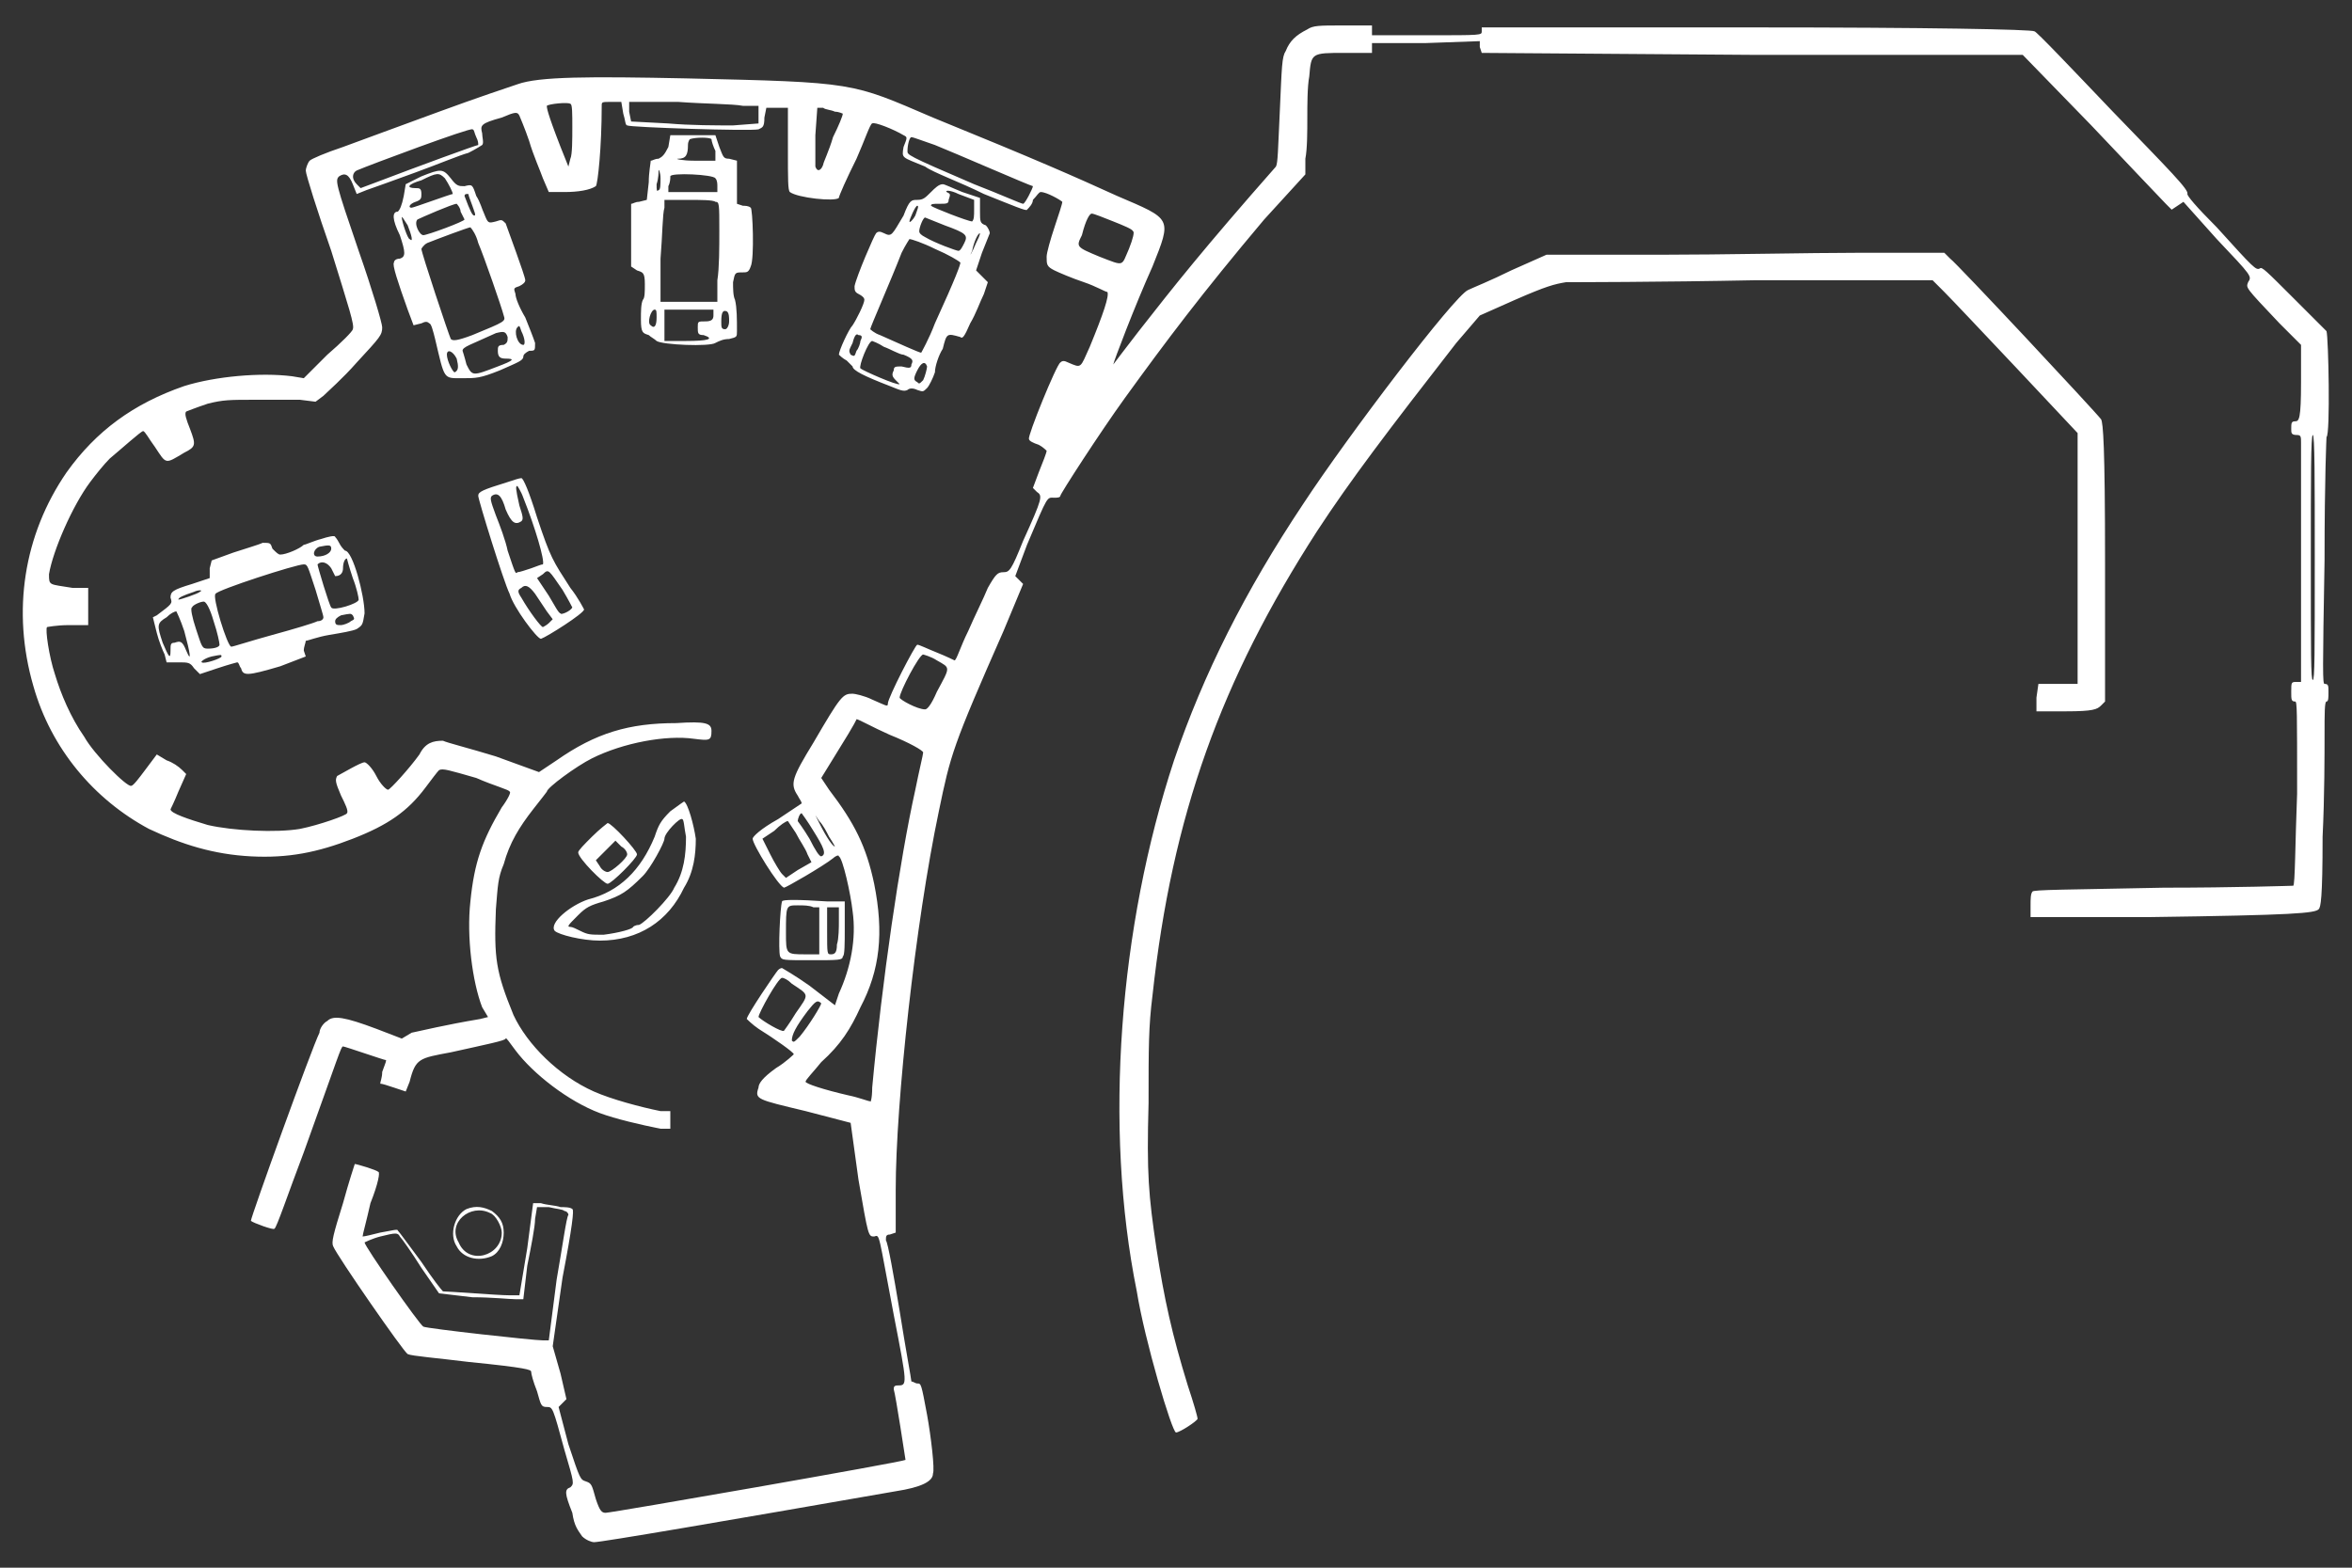 <?xml version="1.0" standalone="no"?>
<!DOCTYPE svg PUBLIC "-//W3C//DTD SVG 20010904//EN"
 "http://www.w3.org/TR/2001/REC-SVG-20010904/DTD/svg10.dtd">
<svg version="1.0" xmlns="http://www.w3.org/2000/svg"
 width="1200pt" height="800pt" viewBox="0 0 1200 800"
 preserveAspectRatio="xMidYMid meet">
<rect x="0" y="0" width="1200" height="800" fill="#333333" stroke="none"/>
<g transform="translate(0,800) scale(1,-1)"
fill="#ffffff" stroke="none">
<path d="M667 785 c-6 -3 -9 -6 -11 -11 -2 -3 -2 -8 -3 -30 -1 -21 -1 -27 -2
-29 -37 -42 -52 -61 -70 -84 -7 -9 -13 -17 -13 -17 0 1 11 30 20 50 10 25 10
24 -18 36 -22 10 -40 18 -94 40 -42 18 -39 18 -126 20 -49 1 -75 1 -86 -3 -3
-1 -21 -7 -40 -14 -19 -7 -41 -15 -49 -18 -9 -3 -16 -6 -17 -7 -1 -1 -2 -4 -2
-5 0 -2 6 -21 13 -41 9 -29 12 -38 11 -40 0 -1 -6 -7 -13 -13 l-12 -12 -6 1
c-16 2 -39 0 -55 -5 -26 -9 -45 -23 -60 -44 -22 -32 -28 -71 -17 -109 9 -32
31 -58 59 -73 17 -8 33 -13 52 -14 19 -1 34 2 52 9 18 7 28 14 37 26 3 4 6 8
7 9 2 1 5 0 19 -4 9 -4 17 -6 17 -7 1 0 -1 -4 -4 -8 -10 -17 -14 -28 -16 -48
-2 -18 1 -41 6 -54 l3 -5 -4 -1 c-18 -3 -30 -6 -35 -7 l-5 -3 -13 5 c-16 6
-22 7 -25 4 -2 -1 -4 -4 -4 -6 -4 -8 -35 -94 -35 -96 1 -1 12 -5 12 -4 1 0 7
18 15 39 18 50 19 54 20 54 1 0 21 -7 22 -7 0 -1 -1 -3 -2 -6 0 -3 -1 -5 -1
-6 1 0 4 -1 7 -2 l6 -2 2 5 c3 12 5 12 21 15 18 4 28 6 28 7 0 1 2 -2 5 -6 9
-12 27 -26 43 -32 8 -3 21 -6 31 -8 l5 0 0 4 0 5 -5 0 c-10 2 -25 6 -34 10
-18 8 -34 24 -41 39 -9 22 -10 29 -9 54 1 12 1 16 4 23 3 11 8 19 15 28 4 5 7
9 7 9 0 2 15 13 23 17 16 8 38 12 52 10 8 -1 9 -1 9 4 0 4 -3 5 -18 4 -24 0
-41 -5 -61 -19 l-9 -6 -22 8 c-13 4 -25 7 -27 8 -5 0 -9 -1 -12 -7 -5 -7 -15
-18 -16 -18 -1 0 -4 3 -6 7 -2 4 -5 7 -6 7 -2 0 -12 -6 -14 -7 -1 -2 -1 -3 2
-10 2 -4 4 -8 3 -9 0 -1 -14 -6 -24 -8 -12 -2 -34 -1 -47 2 -10 3 -19 6 -19 8
0 0 2 4 4 9 l4 9 -2 2 c-2 2 -5 4 -8 5 l-5 3 -6 -8 c-3 -4 -6 -8 -7 -8 -2 -1
-19 16 -24 25 -7 10 -12 22 -15 32 -3 9 -5 23 -4 24 0 0 5 1 11 1 l10 0 0 9 0
10 -8 0 c-12 2 -12 1 -12 7 2 12 12 35 21 47 3 4 7 9 10 12 6 5 16 14 17 14 1
0 3 -4 6 -8 6 -9 5 -9 15 -3 6 3 6 4 3 12 -2 5 -3 8 -2 9 0 0 5 2 11 4 8 2 11
2 25 2 8 0 18 0 22 0 l8 -1 4 3 c2 2 10 9 17 17 12 13 13 14 13 18 0 2 -5 19
-12 39 -12 35 -12 36 -10 38 3 2 5 1 7 -4 l2 -5 5 2 c3 1 14 5 25 9 11 4 23 9
27 10 4 2 7 4 7 4 1 1 0 4 0 6 -1 4 -1 5 10 8 7 3 8 3 9 1 0 0 3 -7 5 -13 2
-7 6 -16 7 -19 l3 -7 8 0 c7 0 13 1 16 3 1 1 3 20 3 41 0 2 0 2 5 2 l5 0 1 -6
c1 -3 1 -6 2 -6 1 -1 63 -3 67 -2 2 1 3 1 3 6 l1 5 6 0 5 0 0 -21 c0 -16 0
-21 1 -22 4 -3 23 -5 25 -3 0 1 4 10 9 20 4 9 7 18 8 18 1 1 11 -3 16 -6 2 -1
2 -1 0 -6 -1 -6 -1 -5 11 -10 4 -3 18 -8 30 -14 15 -6 22 -9 22 -8 1 1 3 3 3
5 2 2 3 4 4 4 3 0 10 -4 11 -5 0 -1 -2 -7 -4 -13 -2 -6 -4 -13 -4 -15 0 -4 0
-5 4 -7 2 -1 9 -4 15 -6 6 -2 11 -5 12 -5 1 -2 -2 -11 -9 -28 -5 -11 -4 -11
-11 -8 -2 1 -3 1 -4 0 -2 -1 -17 -38 -16 -39 0 -1 2 -2 5 -3 2 -1 4 -3 4 -3 0
-1 -2 -6 -4 -11 l-3 -8 2 -2 c3 -2 3 -3 -7 -25 -6 -15 -7 -16 -10 -16 -3 0 -4
-1 -8 -8 -2 -5 -7 -15 -10 -22 -4 -8 -6 -15 -7 -15 0 0 -4 2 -9 4 -5 2 -9 4
-10 4 -1 0 -15 -27 -15 -30 0 -2 -1 -1 -8 2 -4 2 -9 3 -10 3 -5 0 -6 -1 -20
-25 -11 -18 -12 -21 -8 -27 1 -2 2 -3 2 -4 0 0 -6 -4 -12 -8 -9 -5 -13 -9 -13
-10 0 -3 13 -24 16 -25 1 0 20 11 25 15 1 1 3 2 3 1 2 -1 6 -19 7 -28 2 -14
-1 -29 -7 -42 l-2 -6 -13 10 c-7 5 -14 9 -14 9 0 0 -1 0 -2 -1 -1 -1 -16 -23
-16 -25 0 0 3 -3 6 -5 8 -5 18 -12 18 -13 0 0 -4 -4 -9 -7 -7 -5 -9 -8 -9 -10
-2 -6 -1 -6 24 -12 l23 -6 4 -29 c5 -29 5 -29 8 -29 3 1 2 2 10 -40 7 -36 7
-36 2 -36 -2 0 -2 -1 -2 -2 1 -3 6 -36 6 -36 -1 -1 -150 -27 -153 -27 -2 0 -3
1 -5 7 -2 7 -2 8 -5 9 -3 1 -3 1 -9 19 l-5 19 2 2 2 2 -3 13 -4 14 5 35 c5 26
6 35 5 35 -1 1 -4 1 -6 1 -3 1 -7 1 -10 2 l-4 0 -3 -23 -4 -24 -5 0 c-6 0 -31
2 -34 2 -1 1 -5 6 -11 15 -6 8 -11 15 -12 16 0 1 -3 0 -9 -1 -4 -1 -8 -2 -9
-2 0 1 2 8 4 17 4 10 5 16 4 16 -1 1 -11 4 -12 4 0 0 -3 -9 -6 -20 -5 -16 -6
-20 -5 -22 2 -5 36 -54 38 -55 2 -1 15 -2 31 -4 30 -3 32 -4 32 -5 0 -1 1 -5
3 -10 2 -7 2 -8 5 -8 3 0 3 0 9 -22 5 -17 5 -17 3 -19 -3 -1 -3 -3 1 -13 1 -7
3 -9 5 -12 2 -2 5 -3 6 -3 4 0 68 11 154 26 13 2 19 5 19 9 1 2 -1 19 -3 30
-3 16 -3 16 -5 16 -1 0 -2 1 -3 1 0 1 -3 17 -6 36 -3 18 -6 35 -7 36 0 2 0 3
2 3 l3 1 0 22 c0 44 10 136 22 193 6 29 7 33 33 92 l10 24 -2 2 -2 2 6 16 c11
26 10 24 14 24 1 0 3 0 3 1 0 1 20 32 33 50 21 29 39 53 71 91 l21 23 0 8 c1
5 1 14 1 21 0 6 0 16 1 21 1 12 1 12 18 12 l14 0 0 2 0 3 27 0 28 1 0 -3 1 -3
138 -1 138 0 35 -36 c19 -20 36 -38 38 -40 l3 -3 3 2 3 2 17 -19 c18 -19 18
-19 16 -22 -1 -3 -2 -2 16 -21 l11 -11 0 -19 c0 -19 -1 -20 -3 -20 -2 0 -2 -1
-2 -4 0 -2 0 -3 3 -3 2 0 2 -1 2 -4 0 -2 0 -31 0 -63 l0 -59 -2 0 c-3 0 -3 0
-3 -5 0 -4 0 -5 2 -5 1 0 1 -4 1 -47 -1 -25 -1 -47 -2 -47 0 0 -30 -1 -66 -1
-49 -1 -67 -1 -67 -2 -1 -1 -1 -4 -1 -7 l0 -6 61 0 c74 1 84 2 86 4 1 1 2 5 2
37 1 20 1 43 1 52 0 11 0 17 1 17 1 0 1 2 1 5 0 3 0 4 -2 4 -1 0 -1 6 0 63 0
43 1 63 1 63 2 1 1 51 0 54 -1 1 -9 9 -17 17 -14 14 -16 16 -17 15 -2 -1 -3 0
-22 21 -11 11 -15 16 -15 17 1 2 -9 12 -38 42 -21 22 -39 41 -40 41 -1 1 -55
2 -142 2 l-140 0 0 -2 c0 -2 0 -2 -28 -2 l-28 0 0 3 0 2 -15 0 c-12 0 -15 0
-18 -2z m-375 -50 c0 -6 0 -14 -1 -16 l-1 -4 -4 10 c-7 18 -7 20 -7 21 1 1 11
2 12 1 1 0 1 -5 1 -12z m87 11 l8 0 0 -5 0 -4 -13 -1 c-8 0 -22 0 -33 1 l-19
1 -1 5 0 5 25 0 c13 -1 28 -1 33 -2z m47 -3 c2 0 4 -1 4 -1 0 -1 -2 -6 -5 -12
-2 -7 -5 -13 -5 -14 -1 -3 -3 -4 -4 -1 0 0 0 8 0 16 l1 14 3 0 c1 -1 4 -1 6
-2z m-183 -13 c1 -2 1 -3 1 -4 -1 0 -31 -11 -52 -19 l-8 -3 -2 2 c-3 3 -2 6 0
7 7 3 58 22 59 21 1 0 1 -2 2 -4z m234 -4 c10 -4 49 -21 50 -21 0 -1 -4 -9 -5
-9 -1 0 -12 5 -25 10 -35 15 -34 15 -34 17 0 3 1 7 2 7 1 0 6 -2 12 -4z m91
-39 c5 -2 10 -4 10 -5 1 0 0 -4 -2 -9 -4 -9 -2 -9 -15 -4 -12 5 -12 5 -9 11 2
8 4 11 5 11 1 0 6 -2 11 -4z m613 -171 c0 -50 0 -63 -1 -63 -1 0 -1 13 -1 62
0 41 0 63 1 63 1 0 1 -22 1 -62z m-703 -53 c7 -4 7 -3 0 -16 -3 -7 -5 -9 -6
-9 -4 0 -13 5 -13 6 0 3 10 22 12 22 0 0 4 -1 7 -3z m-24 -38 c10 -4 17 -8 17
-9 0 -1 -2 -9 -4 -19 -8 -36 -17 -98 -22 -152 0 -6 -1 -8 -1 -7 -1 0 -6 2 -11
3 -13 3 -22 6 -22 7 0 1 4 5 8 10 10 9 15 17 20 28 10 19 12 38 7 63 -4 19
-10 31 -23 48 l-4 6 8 13 c10 16 10 17 10 17 1 0 8 -4 17 -8z m-39 -49 c5 -8
7 -12 4 -13 -1 0 -3 3 -6 9 -3 5 -6 9 -6 9 0 1 1 4 2 4 0 0 3 -4 6 -9z m8 -3
c2 -3 3 -5 3 -5 -1 0 -4 4 -8 12 l-2 4 2 -3 c2 -2 4 -6 5 -8z m-17 2 c2 -4 5
-8 6 -11 l2 -4 -7 -4 -6 -4 -2 2 c-1 1 -4 6 -6 10 l-4 8 6 4 c3 3 6 5 7 5 0 0
2 -3 4 -6z m-2 -77 c9 -6 9 -5 2 -15 -3 -5 -6 -9 -6 -9 -1 -1 -11 5 -13 7 0 2
10 20 12 20 1 0 3 -1 5 -3z m15 -10 c0 -1 -6 -11 -11 -17 -3 -3 -3 -3 -4 -2 0
3 2 7 8 15 4 5 5 6 7 4z m-131 -106 c1 0 2 -1 2 -2 -1 -1 -3 -16 -6 -33 l-4
-31 -3 0 c-5 0 -59 6 -61 7 -2 1 -30 41 -30 43 0 0 4 2 8 3 8 2 9 2 10 0 1 -1
6 -8 11 -16 l9 -13 17 -2 c10 0 19 -1 22 -1 l4 0 2 17 c2 10 4 20 4 24 l1 6 6
0 c4 -1 7 -1 8 -2z M341 725 c-2 -4 -3 -5 -5 -6 -2 0 -3 -1 -4 -1 0 -1 -1 -6
-1 -11 l-1 -9 -4 -1 c-2 0 -3 -1 -4 -1 0 -1 0 -8 0 -17 l0 -15 3 -2 c3 -1 4
-1 4 -7 0 -4 0 -7 -1 -8 -1 -2 -1 -6 -1 -10 0 -7 1 -7 4 -8 1 -1 3 -2 4 -3 3
-2 27 -3 30 -1 2 1 4 2 7 2 4 1 4 1 4 4 0 6 0 12 -1 16 -1 2 -1 6 -1 9 1 5 1
5 5 5 2 0 3 0 4 3 2 4 1 30 0 30 -1 1 -3 1 -4 1 l-3 1 0 11 0 11 -4 1 c-3 0
-3 1 -5 6 l-2 6 -11 0 -12 0 -1 -6z m22 4 c0 -1 1 -4 2 -6 l0 -5 -11 0 c-6 0
-10 1 -8 1 4 0 5 2 5 7 0 2 1 3 1 3 3 1 10 1 11 0z m-27 -26 c-1 -1 -1 0 -1 3
1 3 1 6 1 7 0 1 1 -1 1 -4 0 -3 0 -6 -1 -6z m29 6 c1 -1 1 -3 1 -4 l0 -3 -13
0 -12 0 0 3 c1 2 1 4 1 5 0 2 22 1 23 -1z m0 -12 c2 0 2 -1 2 -15 0 -8 0 -19
-1 -25 l0 -11 -15 0 -14 0 0 22 c1 12 1 23 2 26 l0 4 12 0 c6 0 13 0 14 -1z
m-30 -59 c0 -4 -1 -6 -3 -4 -2 1 0 8 2 8 1 0 1 -1 1 -4z m29 1 c0 -2 -1 -3 -4
-3 -4 0 -4 0 -4 -3 0 -3 0 -4 3 -4 6 -2 2 -3 -9 -3 l-11 0 0 8 0 8 13 0 12 0
0 -3z m8 -3 c0 -2 -1 -4 -2 -4 -2 0 -2 1 -2 4 0 5 1 6 3 5 1 -1 1 -3 1 -5z
M215 710 l-8 -4 -1 -6 c-1 -5 -2 -7 -3 -8 -3 0 -3 -4 1 -12 3 -9 3 -11 0 -12
-2 0 -3 -1 -3 -2 -1 -1 2 -10 7 -24 l3 -8 4 1 c2 1 3 1 4 0 1 0 2 -4 3 -8 5
-21 4 -20 14 -20 7 0 9 0 19 4 9 4 12 5 12 7 0 1 1 2 3 3 3 0 3 0 3 4 -1 3 -3
8 -5 13 -3 5 -5 10 -5 12 -1 3 -1 3 2 4 2 1 3 2 3 3 0 2 -9 26 -10 29 -2 2 -2
2 -5 1 -4 -1 -4 -1 -6 4 -1 2 -2 6 -4 9 -2 6 -2 6 -6 5 -3 0 -4 0 -7 4 -4 5
-5 5 -15 1z m12 -1 c2 -3 4 -7 4 -8 -1 0 -20 -7 -21 -7 -2 0 -1 2 2 3 3 1 3 2
3 4 0 3 -1 3 -3 3 -5 0 -4 2 3 4 8 4 9 4 12 1z m12 -8 c0 -1 1 -3 2 -6 1 -3 2
-5 1 -5 -1 0 -2 2 -5 10 0 0 0 1 1 1 1 0 1 0 1 0z m-4 -9 c1 -2 2 -4 2 -4 0
-1 -19 -8 -21 -8 -2 0 -5 6 -3 8 2 1 18 8 20 8 0 0 2 -2 2 -4z m-27 -7 c2 -5
3 -9 1 -7 -1 0 -4 9 -4 11 0 1 1 -1 3 -4z m36 -9 c3 -7 12 -33 13 -37 1 -3 1
-3 -16 -10 -8 -3 -10 -3 -11 -2 -1 2 -15 44 -15 46 0 0 1 2 3 3 5 2 21 8 22 8
1 -1 3 -4 4 -8z m22 -45 c2 -4 2 -7 1 -7 -3 0 -5 7 -3 9 1 1 1 1 2 -2z m-7 -3
c0 -2 0 -3 -2 -4 -3 0 -3 -1 -3 -3 0 -3 1 -4 4 -4 5 0 4 -1 -4 -4 -13 -5 -13
-5 -16 1 -1 4 -2 7 -2 7 0 2 4 3 17 9 4 1 5 1 6 -2z m-26 -11 c1 -4 1 -6 -1
-7 -1 0 -4 6 -4 9 0 3 3 2 5 -2z M475 702 c-3 -3 -4 -4 -7 -4 -3 0 -4 0 -7 -8
-6 -10 -6 -11 -10 -9 -2 1 -3 1 -4 0 -1 -1 -10 -22 -11 -27 0 -2 0 -3 2 -4 2
-1 3 -2 3 -3 0 -2 -4 -10 -6 -13 -2 -2 -7 -13 -7 -15 0 0 2 -2 4 -3 1 -1 3 -3
3 -3 0 -2 6 -5 19 -10 5 -2 7 -3 9 -2 1 1 3 1 5 0 3 -1 3 -1 5 1 1 1 3 5 4 8
0 3 2 9 4 12 2 8 2 8 9 6 1 -1 2 0 5 7 3 5 5 11 7 15 l2 6 -3 3 -3 3 3 9 c2 5
4 10 4 10 0 1 -1 3 -2 4 -3 1 -3 2 -3 7 l0 7 -9 3 c-5 2 -9 4 -10 4 -2 0 -4
-2 -6 -4z m22 -9 c0 -3 0 -5 -1 -6 -2 0 -20 7 -21 8 0 1 1 1 4 1 4 0 5 0 5 2
1 3 1 3 -1 4 -1 1 2 1 6 -1 l8 -3 0 -5z m-30 -3 c-1 -2 -3 -4 -3 -3 0 1 3 8 4
8 1 0 0 -2 -1 -5z m15 -5 c11 -4 12 -5 10 -9 -1 -2 -2 -4 -3 -4 -1 0 -12 4
-17 7 -2 1 -3 2 -3 3 0 2 2 7 3 7 0 0 5 -2 10 -4z m16 -9 c-2 -5 -4 -8 -2 -4
1 5 3 9 4 9 0 -1 -1 -3 -2 -5z m-21 -3 c7 -3 12 -6 13 -7 0 -1 -2 -7 -13 -31
-3 -8 -7 -15 -7 -15 -1 0 -12 5 -21 9 -3 1 -5 3 -5 3 0 1 11 26 16 39 2 4 4 7
4 7 1 0 7 -2 13 -5z m-38 -47 c0 -1 -1 -4 -2 -5 -1 -3 -1 -3 -3 -2 -1 2 -1 2
1 6 1 4 2 5 3 4 2 0 2 -1 1 -3z m12 -3 c3 -1 8 -4 10 -4 5 -2 5 -3 4 -5 0 -2
-1 -2 -5 -1 -3 0 -4 0 -4 -2 -1 -2 -1 -3 1 -5 1 -1 2 -2 2 -2 -1 -1 -19 7 -20
8 -1 1 4 14 6 14 0 0 3 -1 6 -3z m22 -10 c0 -1 -1 -5 -2 -7 -2 -2 -2 -2 -3 -1
-2 1 -2 2 0 6 2 4 4 5 5 2z M847 670 l-58 0 -18 -8 c-10 -5 -20 -9 -22 -10 -7
-3 -61 -74 -84 -109 -30 -45 -51 -87 -66 -131 -28 -85 -36 -187 -19 -271 4
-25 18 -72 20 -72 2 0 11 6 11 7 0 1 -2 8 -5 17 -8 26 -12 44 -16 70 -4 27 -5
38 -4 74 0 29 0 39 2 55 10 92 35 161 84 237 17 26 36 51 71 96 l12 14 18 8
c16 7 20 8 26 9 3 0 47 0 97 1 l90 0 6 -6 c4 -4 20 -21 37 -39 l31 -33 0 -64
0 -64 -10 0 -10 0 -1 -7 0 -7 15 0 c14 0 16 1 18 3 l2 2 0 71 c0 60 -1 71 -2
73 -3 4 -74 80 -77 82 l-3 3 -44 0 c-24 0 -70 -1 -101 -1z M259 554 c-13 -4
-15 -5 -15 -7 0 -2 13 -44 16 -50 2 -7 14 -23 16 -23 3 1 22 13 22 15 0 0 -3
6 -7 11 -9 14 -10 15 -17 36 -4 13 -7 20 -8 20 -1 0 -4 -1 -7 -2z m8 -8 c6
-15 11 -32 10 -34 -1 0 -3 -1 -6 -2 -3 -1 -6 -2 -7 -2 -1 -1 -1 -1 -5 11 -1 5
-4 13 -6 18 -3 8 -3 9 -2 10 3 2 5 0 7 -7 3 -7 5 -8 8 -6 1 1 1 2 -1 8 -2 9
-2 10 -1 10 0 0 2 -3 3 -6z m20 -47 c3 -5 5 -9 5 -9 -1 -2 -6 -4 -6 -3 -1 0
-3 4 -6 9 l-6 9 3 2 c3 3 3 2 10 -8z m-14 -2 c2 -3 4 -6 6 -9 l3 -4 -2 -2 c-1
-1 -3 -2 -3 -2 -1 0 -7 8 -11 15 -2 3 -2 4 0 5 2 2 4 1 7 -3z M164 525 c-4 -1
-8 -3 -9 -3 -2 -2 -9 -5 -12 -5 -1 0 -2 1 -4 3 -1 3 -1 3 -5 3 -2 -1 -9 -3
-15 -5 l-11 -4 -1 -4 0 -5 -9 -3 c-10 -3 -11 -4 -11 -7 1 -3 1 -3 -7 -9 l-2
-1 2 -8 c1 -4 3 -9 4 -11 l1 -4 6 0 c5 0 6 0 8 -3 l3 -3 9 3 c6 2 10 3 10 3 1
0 1 -2 2 -3 1 -4 3 -4 20 1 l13 5 -1 3 c0 2 1 4 1 5 1 0 6 2 12 3 6 1 12 2 14
3 3 2 3 2 4 8 0 9 -6 32 -10 32 -1 1 -2 2 -3 4 -1 2 -2 3 -2 3 0 1 -4 0 -7 -1z
m5 -5 c0 -2 -3 -4 -7 -4 -3 0 -2 4 1 5 5 1 6 1 6 -1z m11 -15 c2 -5 3 -10 3
-11 0 -2 -13 -6 -14 -4 -1 1 -7 21 -7 22 2 2 5 1 7 -2 1 -2 2 -4 2 -4 3 0 4 2
4 4 0 3 1 5 2 5 0 0 1 -4 3 -10z m-19 -6 c2 -7 4 -13 4 -14 0 -1 -1 -2 -3 -2
-2 -1 -12 -4 -23 -7 -11 -3 -20 -6 -21 -6 -2 0 -10 26 -8 27 1 2 41 15 45 15
2 0 2 -1 6 -13z m-59 -1 c-1 -1 -10 -4 -11 -4 0 1 2 2 8 4 2 1 5 1 3 0z m7
-15 c2 -6 3 -11 3 -12 0 -1 -2 -2 -6 -2 -3 0 -3 1 -6 10 -2 6 -3 11 -2 11 0 1
4 3 6 3 1 0 3 -3 5 -10z m-15 -5 c3 -11 4 -17 1 -10 -2 5 -3 5 -6 4 -2 0 -2
-1 -2 -4 0 -5 -1 -3 -4 4 -3 9 -3 10 2 13 2 2 4 3 5 3 0 0 2 -4 4 -10z m86 8
c1 -2 1 -2 -1 -3 -1 -1 -4 -2 -5 -2 -2 0 -3 0 -3 2 0 1 1 2 3 3 5 1 5 1 6 0z
m-67 -21 c0 -1 -9 -4 -10 -3 -1 0 1 2 5 3 5 1 5 1 5 0z M342 386 c-5 -5 -6 -7
-8 -13 -7 -17 -18 -28 -34 -32 -9 -3 -20 -12 -17 -16 2 -2 14 -5 23 -5 20 0
35 10 43 27 5 8 6 17 6 25 -1 7 -4 18 -6 19 0 0 -3 -2 -7 -5z m8 -13 c0 -9 -1
-18 -6 -26 -2 -5 -15 -18 -18 -19 -2 0 -3 -1 -3 -1 0 -1 -7 -3 -15 -4 -7 0 -8
0 -12 2 -2 1 -4 2 -5 2 -2 0 -1 1 4 6 4 4 6 5 13 7 9 3 12 5 20 13 4 4 11 17
11 19 0 3 8 11 9 10 1 0 1 -4 2 -9z M302 373 c-4 -4 -7 -7 -7 -8 0 -3 13 -16
15 -16 2 0 15 13 15 15 0 2 -13 16 -15 16 0 0 -4 -3 -8 -7z m18 -9 c0 -2 -8
-9 -10 -9 -1 0 -3 1 -4 3 l-2 3 5 5 5 5 3 -3 c2 -1 3 -3 3 -4z M399 340 c-1
-3 -2 -25 -1 -28 1 -2 1 -2 16 -2 14 0 16 0 16 2 1 0 1 7 1 14 l0 14 -9 0
c-15 1 -23 1 -23 0z m16 -3 l3 0 0 -12 0 -12 -7 0 c-10 0 -10 0 -10 11 0 14 0
14 6 14 3 0 6 0 8 -1z m13 -7 c0 -3 0 -9 -1 -12 0 -4 -1 -5 -3 -5 -2 0 -2 0
-2 12 l0 12 3 0 3 0 0 -7z M238 183 c-6 -3 -9 -13 -5 -19 3 -6 11 -8 18 -5 4
2 6 7 6 12 0 5 -2 8 -6 11 -4 2 -8 3 -13 1z m12 -2 c3 -1 6 -7 6 -10 0 -12
-17 -17 -22 -5 -6 10 6 20 16 15z"/>
</g>
</svg>
